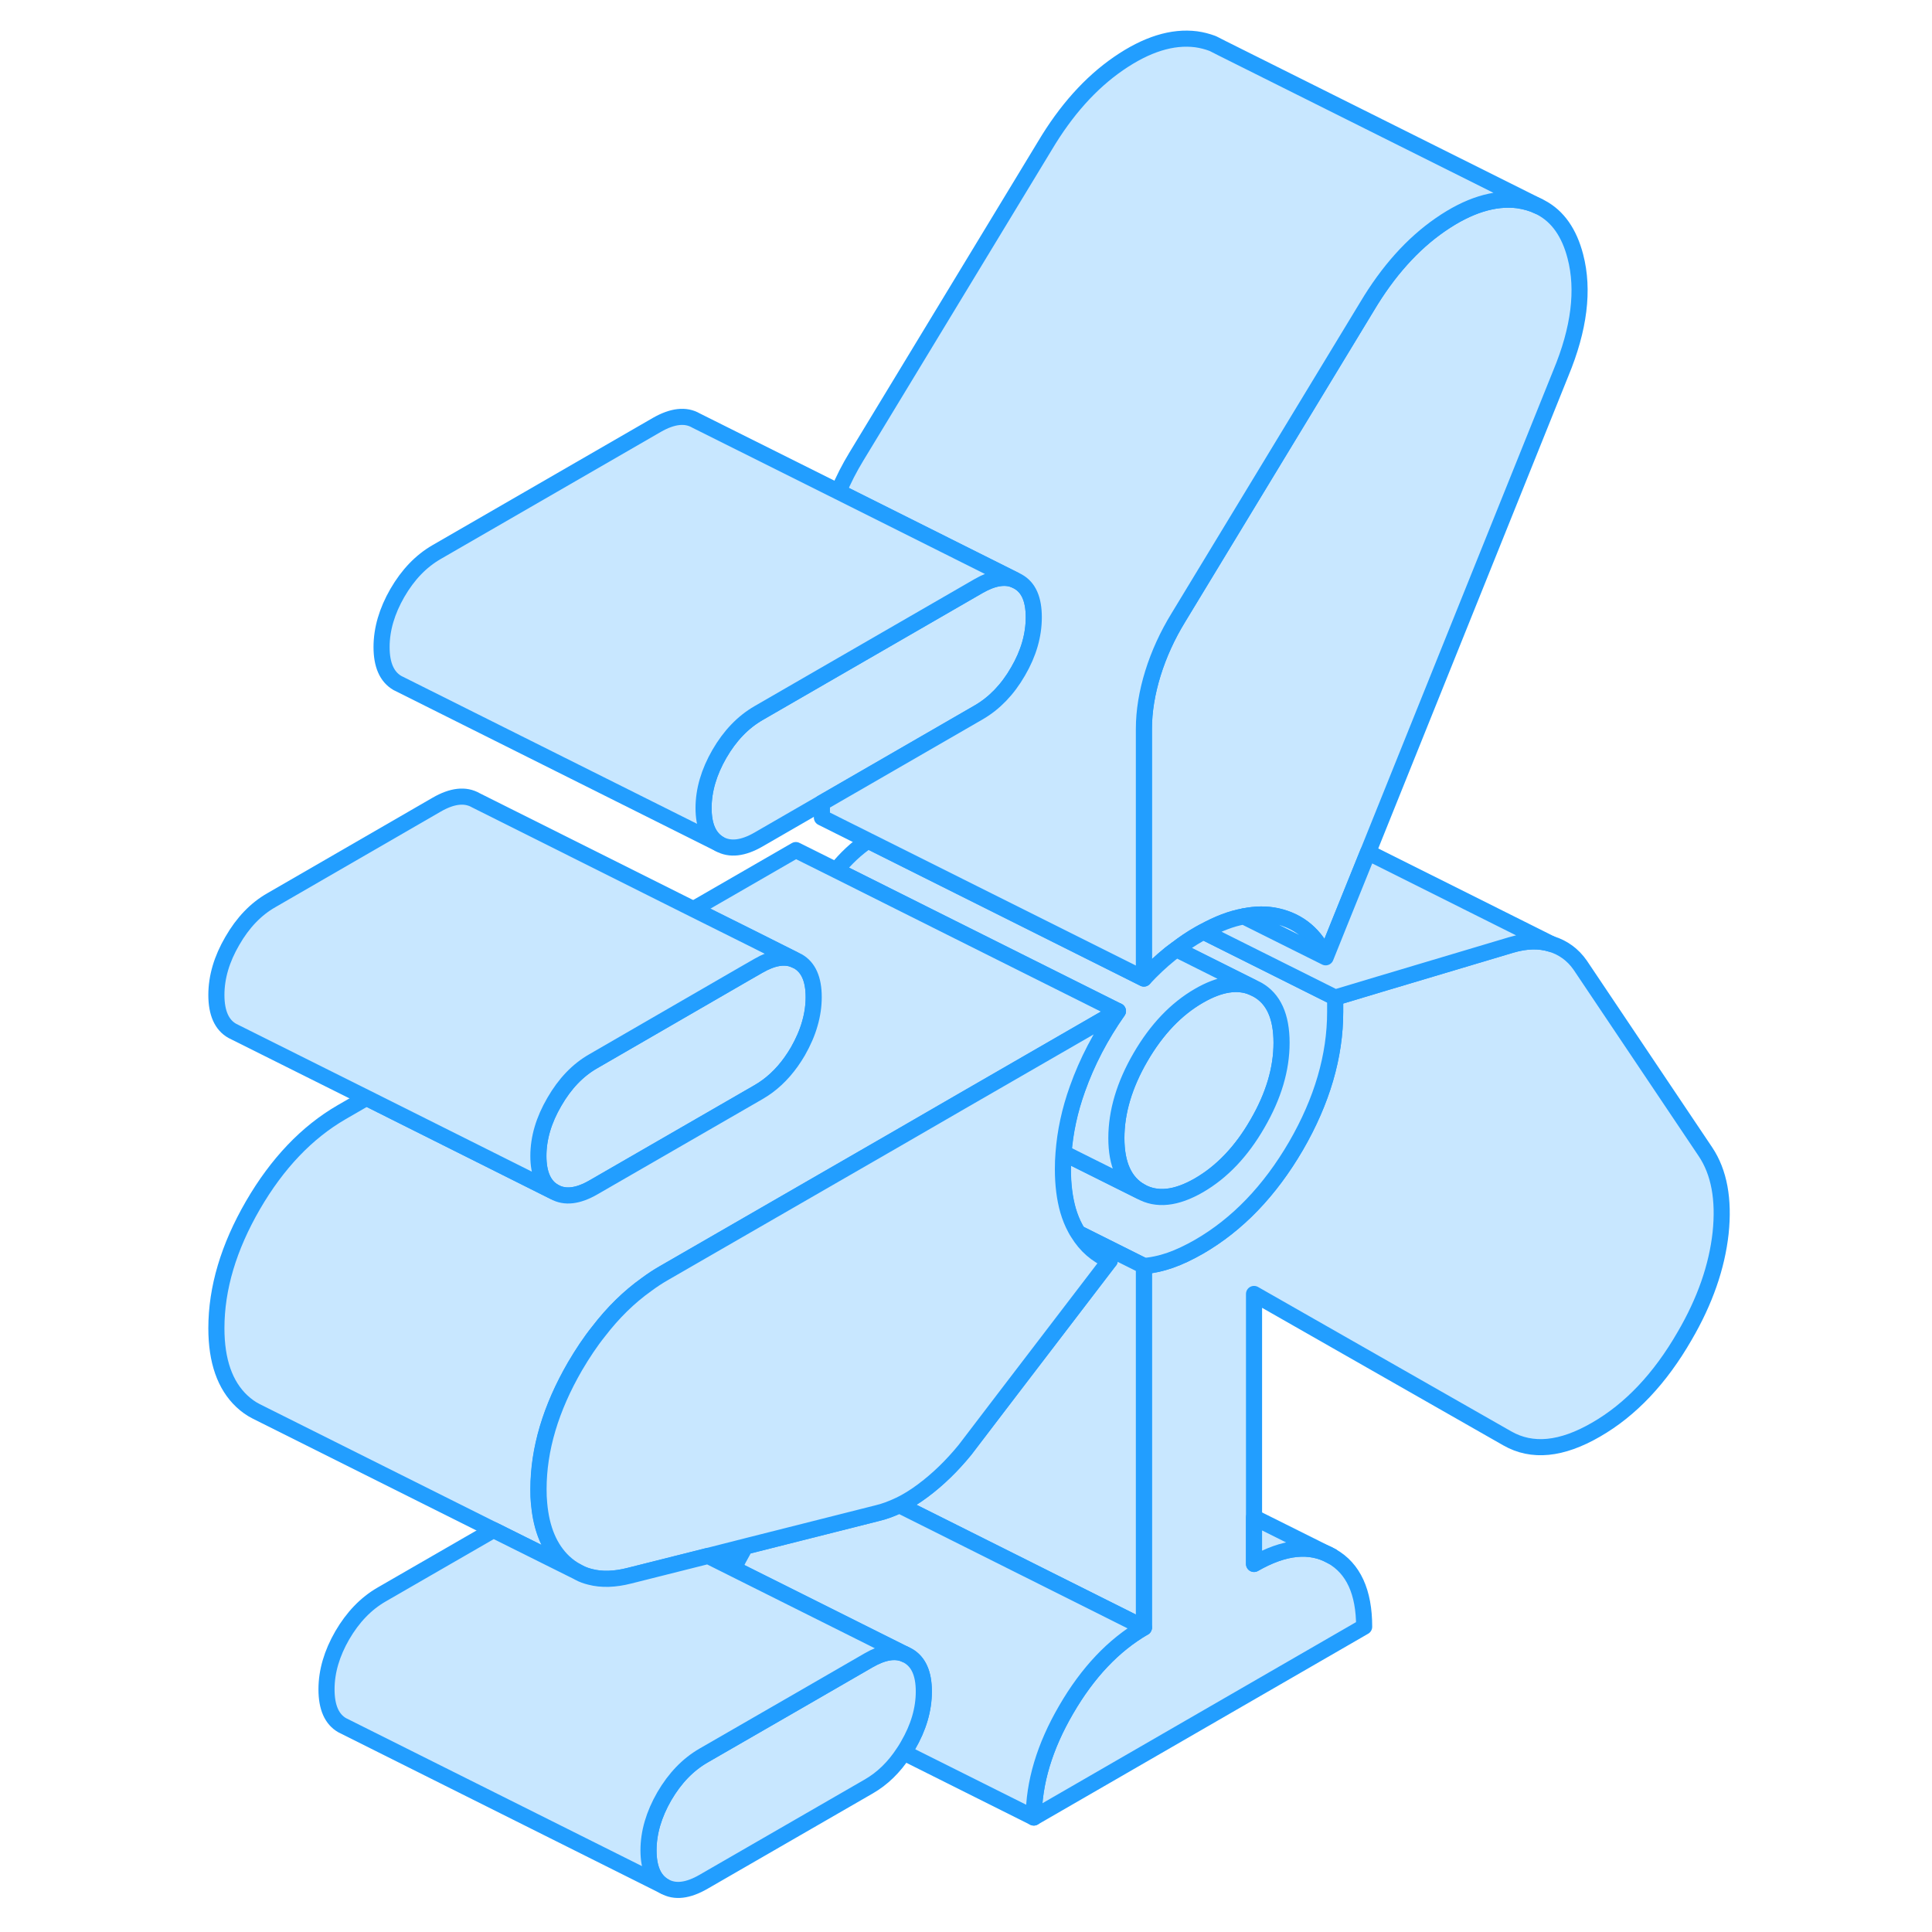 <svg width="48" height="48" viewBox="0 0 99 120" fill="#c8e7ff" xmlns="http://www.w3.org/2000/svg" stroke-width="1px" stroke-linecap="round" stroke-linejoin="round"><path d="M67.6 61.47L67.29 61.32C66.36 60.93 65.25 61.11 63.97 61.85C62.55 62.67 61.34 63.94 60.34 65.66C59.34 67.38 58.84 69.06 58.84 70.69C58.84 72.32 59.34 73.43 60.34 74C61.34 74.57 62.55 74.44 63.97 73.62C65.4 72.79 66.61 71.52 67.6 69.8C68.6 68.08 69.1 66.41 69.1 64.77C69.1 63.13 68.6 62.03 67.6 61.47Z" stroke="#229EFF" stroke-linejoin="round"/><path d="M96.37 76.59C96.14 78.68 95.4 80.81 94.14 82.97C92.61 85.63 90.77 87.57 88.63 88.8C86.49 90.04 84.66 90.22 83.12 89.34L67.39 80.37V97.14C69.27 96.06 70.88 95.9 72.22 96.66C73.56 97.42 74.23 98.88 74.23 101.04L53.71 112.89C53.71 110.73 54.38 108.49 55.72 106.19C57.06 103.88 58.67 102.18 60.55 101.09V78.63C60.88 78.61 61.22 78.55 61.58 78.46C61.77 78.41 61.97 78.35 62.18 78.28C62.75 78.08 63.34 77.8 63.97 77.44C66.36 76.06 68.37 73.97 70 71.17C71.62 68.37 72.43 65.59 72.43 62.85V61.96L75.16 61.14L83.37 58.69C84.29 58.42 85.11 58.4 85.85 58.63C86.59 58.86 87.19 59.29 87.65 59.95L95.43 71.54C96.28 72.81 96.59 74.5 96.37 76.59Z" stroke="#229EFF" stroke-linejoin="round"/><path d="M86.45 23.17L74.47 52.94L72.66 57.42L71.84 59.46C71.21 58.06 70.2 57.21 68.8 56.9C68.16 56.76 67.48 56.77 66.75 56.92C65.97 57.06 65.14 57.38 64.25 57.87C64.16 57.91 64.06 57.97 63.97 58.02C63.48 58.3 63.02 58.61 62.57 58.96C62.44 59.05 62.31 59.15 62.18 59.25C61.61 59.71 61.07 60.22 60.55 60.78V45.28C60.55 44.17 60.74 43.02 61.11 41.82C61.48 40.63 62.01 39.47 62.69 38.36L74.4 19.05C75.71 16.85 77.23 15.15 78.97 13.95C80.71 12.75 82.32 12.25 83.8 12.44C84.26 12.51 84.68 12.63 85.05 12.81L85.23 12.9C86.26 13.45 86.97 14.46 87.35 15.93C87.89 18.01 87.59 20.42 86.45 23.17Z" stroke="#229EFF" stroke-linejoin="round"/><path d="M67.6 61.47L67.29 61.32C66.36 60.93 65.25 61.11 63.97 61.85C62.55 62.67 61.34 63.94 60.34 65.66C59.34 67.38 58.84 69.06 58.84 70.69C58.84 72.32 59.34 73.43 60.34 74C61.34 74.57 62.55 74.44 63.97 73.62C65.4 72.79 66.61 71.52 67.6 69.8C68.6 68.08 69.1 66.41 69.1 64.77C69.1 63.13 68.6 62.03 67.6 61.47Z" stroke="#229EFF" stroke-linejoin="round"/><path d="M71.84 59.46L66.75 56.92C67.48 56.77 68.16 56.76 68.8 56.9C70.2 57.21 71.21 58.06 71.84 59.46Z" stroke="#229EFF" stroke-linejoin="round"/><path d="M72.43 61.96V62.85C72.43 65.59 71.62 68.37 70 71.17C68.37 73.97 66.36 76.06 63.97 77.44C63.34 77.8 62.75 78.08 62.18 78.28C61.97 78.35 61.77 78.41 61.58 78.46C61.22 78.55 60.88 78.61 60.55 78.63L56.45 76.58C56.39 76.49 56.33 76.39 56.28 76.29C56.1 75.96 55.95 75.59 55.83 75.18C55.62 74.44 55.51 73.59 55.51 72.62C55.51 72.28 55.52 71.95 55.55 71.61L60.34 74C61.34 74.57 62.55 74.44 63.97 73.62C65.4 72.79 66.61 71.52 67.6 69.8C68.6 68.08 69.1 66.41 69.1 64.77C69.1 63.13 68.6 62.03 67.6 61.47L67.29 61.32L62.57 58.96C63.02 58.61 63.48 58.3 63.97 58.02C64.06 57.97 64.16 57.91 64.25 57.87L72.43 61.96Z" stroke="#229EFF" stroke-linejoin="round"/><path d="M53.71 38.34C53.71 39.46 53.39 40.58 52.73 41.71C52.08 42.84 51.26 43.68 50.3 44.24L40.55 49.87L36.62 52.14C35.65 52.7 34.84 52.79 34.18 52.42C33.53 52.04 33.2 51.3 33.2 50.19C33.2 49.08 33.53 47.96 34.18 46.83C34.84 45.69 35.65 44.85 36.62 44.29L40.55 42.02L50.3 36.39C51.16 35.9 51.91 35.76 52.53 36.02L52.73 36.12C53.39 36.49 53.71 37.23 53.71 38.34Z" stroke="#229EFF" stroke-linejoin="round"/><path d="M67.29 61.32C66.36 60.93 65.25 61.11 63.97 61.85C62.55 62.67 61.34 63.94 60.34 65.66C59.34 67.38 58.84 69.06 58.84 70.69C58.84 72.32 59.34 73.43 60.34 74L55.55 71.61C55.65 70.3 55.93 68.98 56.41 67.64C57.01 65.95 57.85 64.34 58.93 62.8L51.13 58.9L48.59 57.63L41.44 54.05C42.04 53.31 42.69 52.7 43.41 52.21L49.09 55.05L51.95 56.48L60.55 60.78C61.07 60.22 61.61 59.71 62.18 59.25C62.31 59.15 62.44 59.05 62.57 58.96L67.29 61.32Z" stroke="#229EFF" stroke-linejoin="round"/><path d="M40.04 61.93C40.04 62.48 39.96 63.03 39.8 63.58C39.64 64.15 39.39 64.72 39.06 65.3C38.53 66.21 37.9 66.93 37.17 67.47C36.99 67.6 36.81 67.72 36.62 67.83L26.36 73.75C25.39 74.31 24.58 74.4 23.93 74.03C23.27 73.66 22.94 72.91 22.94 71.8C22.94 70.69 23.27 69.57 23.93 68.44C24.58 67.31 25.39 66.46 26.36 65.91L35.68 60.52L36.62 59.98C37.49 59.48 38.23 59.35 38.85 59.61L38.91 59.64L39.06 59.71C39.71 60.08 40.04 60.82 40.04 61.93Z" stroke="#229EFF" stroke-linejoin="round"/><path d="M85.05 12.81C84.68 12.63 84.26 12.51 83.8 12.44C82.32 12.25 80.71 12.75 78.97 13.95C77.23 15.15 75.71 16.85 74.4 19.05L62.69 38.36C62.01 39.47 61.48 40.63 61.11 41.82C60.74 43.02 60.55 44.17 60.55 45.28V60.78L51.95 56.48L49.09 55.05L43.41 52.21L40.55 50.78V49.87L50.3 44.24C51.26 43.68 52.08 42.84 52.73 41.71C53.39 40.58 53.71 39.46 53.71 38.34C53.71 37.22 53.39 36.49 52.73 36.12L52.53 36.02L41.58 30.54C41.88 29.8 42.26 29.07 42.69 28.36L54.4 9.05C55.71 6.85 57.23 5.15 58.97 3.95C60.71 2.75 62.32 2.25 63.8 2.44C64.16 2.49 64.49 2.58 64.79 2.69L64.86 2.72L65.39 2.99L85.05 12.81Z" stroke="#229EFF" stroke-linejoin="round"/><path d="M85.85 58.63C85.11 58.4 84.29 58.42 83.37 58.69L75.16 61.14L72.43 61.96L64.25 57.87C65.14 57.38 65.97 57.06 66.75 56.92L71.84 59.46L72.66 57.42L74.47 52.94L85.85 58.63Z" stroke="#229EFF" stroke-linejoin="round"/><path d="M58.93 62.8L49.19 68.42L44.99 70.85L40.55 73.41L30.72 79.08C30.35 79.29 29.99 79.53 29.64 79.79C28.56 80.56 27.57 81.53 26.68 82.69C26.15 83.35 25.67 84.08 25.21 84.86C23.7 87.47 22.94 90.01 22.94 92.5C22.94 92.81 22.94 93.11 22.98 93.4C23.12 94.98 23.63 96.19 24.52 97.03C24.78 97.27 25.06 97.47 25.35 97.62L20.15 95.03L5.41 87.66C5.09 87.5 4.8 87.29 4.52 87.03C3.47 86.04 2.94 84.53 2.94 82.5C2.94 80.01 3.7 77.47 5.21 74.86C6.72 72.26 8.56 70.33 10.72 69.08L12.26 68.19L23.93 74.03C24.58 74.4 25.39 74.31 26.36 73.75L36.62 67.83C36.81 67.72 36.99 67.6 37.17 67.47C37.9 66.93 38.53 66.21 39.06 65.3C39.39 64.72 39.64 64.15 39.8 63.58C39.96 63.03 40.04 62.48 40.04 61.93C40.04 60.82 39.71 60.08 39.06 59.71L38.91 59.64L38.85 59.61L36.2 58.28L32.57 56.47L38.93 52.8L41.44 54.05L48.59 57.63L51.13 58.9L58.93 62.8Z" stroke="#229EFF" stroke-linejoin="round"/><path d="M72.22 96.66C70.88 95.9 69.27 96.06 67.39 97.14V94.25L72.22 96.66Z" stroke="#229EFF" stroke-linejoin="round"/><path d="M60.55 78.63V101.09L47.84 94.73L45.36 93.49C45.85 93.25 46.34 92.95 46.83 92.58C47.77 91.88 48.64 91.03 49.44 90.05L52.08 86.59L58.42 78.3C57.6 77.95 56.94 77.38 56.45 76.58L60.55 78.63Z" stroke="#229EFF" stroke-linejoin="round"/><path d="M60.55 101.09C58.67 102.18 57.06 103.88 55.72 106.19C54.38 108.49 53.71 110.73 53.71 112.89L45.63 108.85C45.72 108.72 45.81 108.57 45.89 108.43C46.55 107.3 46.88 106.18 46.88 105.06C46.88 103.94 46.55 103.21 45.89 102.84L35.07 97.43C35.26 97.02 35.48 96.61 35.72 96.19C35.75 96.14 35.78 96.09 35.81 96.05L43.97 93.99C44.44 93.88 44.89 93.71 45.35 93.49H45.36L47.84 94.73L60.55 101.09Z" stroke="#229EFF" stroke-linejoin="round"/><path d="M46.88 105.06C46.88 106.18 46.55 107.3 45.89 108.43C45.81 108.57 45.72 108.72 45.63 108.85C45.03 109.77 44.31 110.47 43.46 110.96L33.2 116.88C32.23 117.44 31.42 117.54 30.76 117.16C30.11 116.79 29.78 116.05 29.78 114.93C29.78 113.81 30.11 112.7 30.76 111.57C31.42 110.44 32.23 109.6 33.2 109.04L39.15 105.61L43.46 103.12C44.33 102.62 45.08 102.48 45.69 102.74L45.89 102.84C46.55 103.21 46.88 103.95 46.88 105.06Z" stroke="#229EFF" stroke-linejoin="round"/><path d="M58.42 78.3L52.08 86.59L49.44 90.05C48.64 91.03 47.77 91.88 46.83 92.58C46.34 92.95 45.85 93.25 45.36 93.49H45.35C44.89 93.71 44.44 93.88 43.97 93.99L35.81 96.05L33.49 96.64L28.6 97.87C27.7 98.1 26.88 98.13 26.16 97.94C25.92 97.88 25.69 97.8 25.47 97.68L25.36 97.62C25.07 97.47 24.79 97.27 24.53 97.03C23.64 96.19 23.13 94.98 22.99 93.4C22.96 93.11 22.95 92.81 22.95 92.5C22.95 90.01 23.71 87.47 25.22 84.86C25.68 84.08 26.16 83.35 26.69 82.69C27.58 81.53 28.57 80.56 29.65 79.79C30 79.53 30.36 79.29 30.73 79.08L40.56 73.41L45 70.85L49.2 68.42L58.94 62.8C57.86 64.34 57.02 65.95 56.42 67.64C55.94 68.98 55.66 70.3 55.56 71.61C55.53 71.95 55.52 72.28 55.52 72.62C55.52 73.59 55.63 74.44 55.84 75.18C55.96 75.59 56.11 75.96 56.29 76.29C56.34 76.39 56.4 76.49 56.46 76.58C56.95 77.38 57.61 77.95 58.43 78.3H58.42Z" stroke="#229EFF" stroke-linejoin="round"/><path d="M45.69 102.74C45.08 102.48 44.33 102.62 43.46 103.12L39.15 105.61L33.2 109.04C32.23 109.6 31.42 110.44 30.76 111.57C30.11 112.7 29.78 113.82 29.78 114.93C29.78 116.04 30.11 116.79 30.76 117.16L10.96 107.26L10.76 107.16C10.11 106.79 9.78 106.05 9.78 104.93C9.78 103.81 10.11 102.7 10.76 101.57C11.42 100.44 12.23 99.6 13.2 99.04L20.15 95.03L25.35 97.62L25.46 97.68C25.68 97.8 25.91 97.88 26.15 97.94C26.87 98.13 27.69 98.1 28.59 97.87L33.48 96.64L35.06 97.43L45.68 102.74H45.69Z" stroke="#229EFF" stroke-linejoin="round"/><path d="M38.85 59.61C38.23 59.35 37.49 59.48 36.62 59.98L35.68 60.52L26.36 65.91C25.39 66.46 24.58 67.31 23.93 68.44C23.27 69.57 22.94 70.69 22.94 71.8C22.94 72.91 23.27 73.66 23.93 74.03L12.26 68.19L4.13 64.13L3.93 64.03C3.27 63.66 2.94 62.91 2.94 61.8C2.94 60.69 3.27 59.57 3.93 58.44C4.58 57.31 5.39 56.46 6.36 55.91L16.62 49.98C17.59 49.42 18.4 49.33 19.06 49.71L32.57 56.47L36.2 58.28L38.85 59.61Z" stroke="#229EFF" stroke-linejoin="round"/><path d="M52.53 36.02C51.91 35.76 51.16 35.9 50.3 36.39L40.55 42.02L36.62 44.29C35.65 44.85 34.84 45.69 34.18 46.83C33.53 47.96 33.2 49.08 33.2 50.19C33.2 51.3 33.53 52.04 34.18 52.42L14.38 42.52L14.18 42.42C13.53 42.04 13.2 41.3 13.2 40.19C13.2 39.08 13.53 37.96 14.18 36.83C14.84 35.69 15.65 34.85 16.62 34.29L30.3 26.39C31.26 25.84 32.08 25.74 32.73 26.12L41.58 30.54L52.53 36.02Z" stroke="#229EFF" stroke-linejoin="round"/></svg>